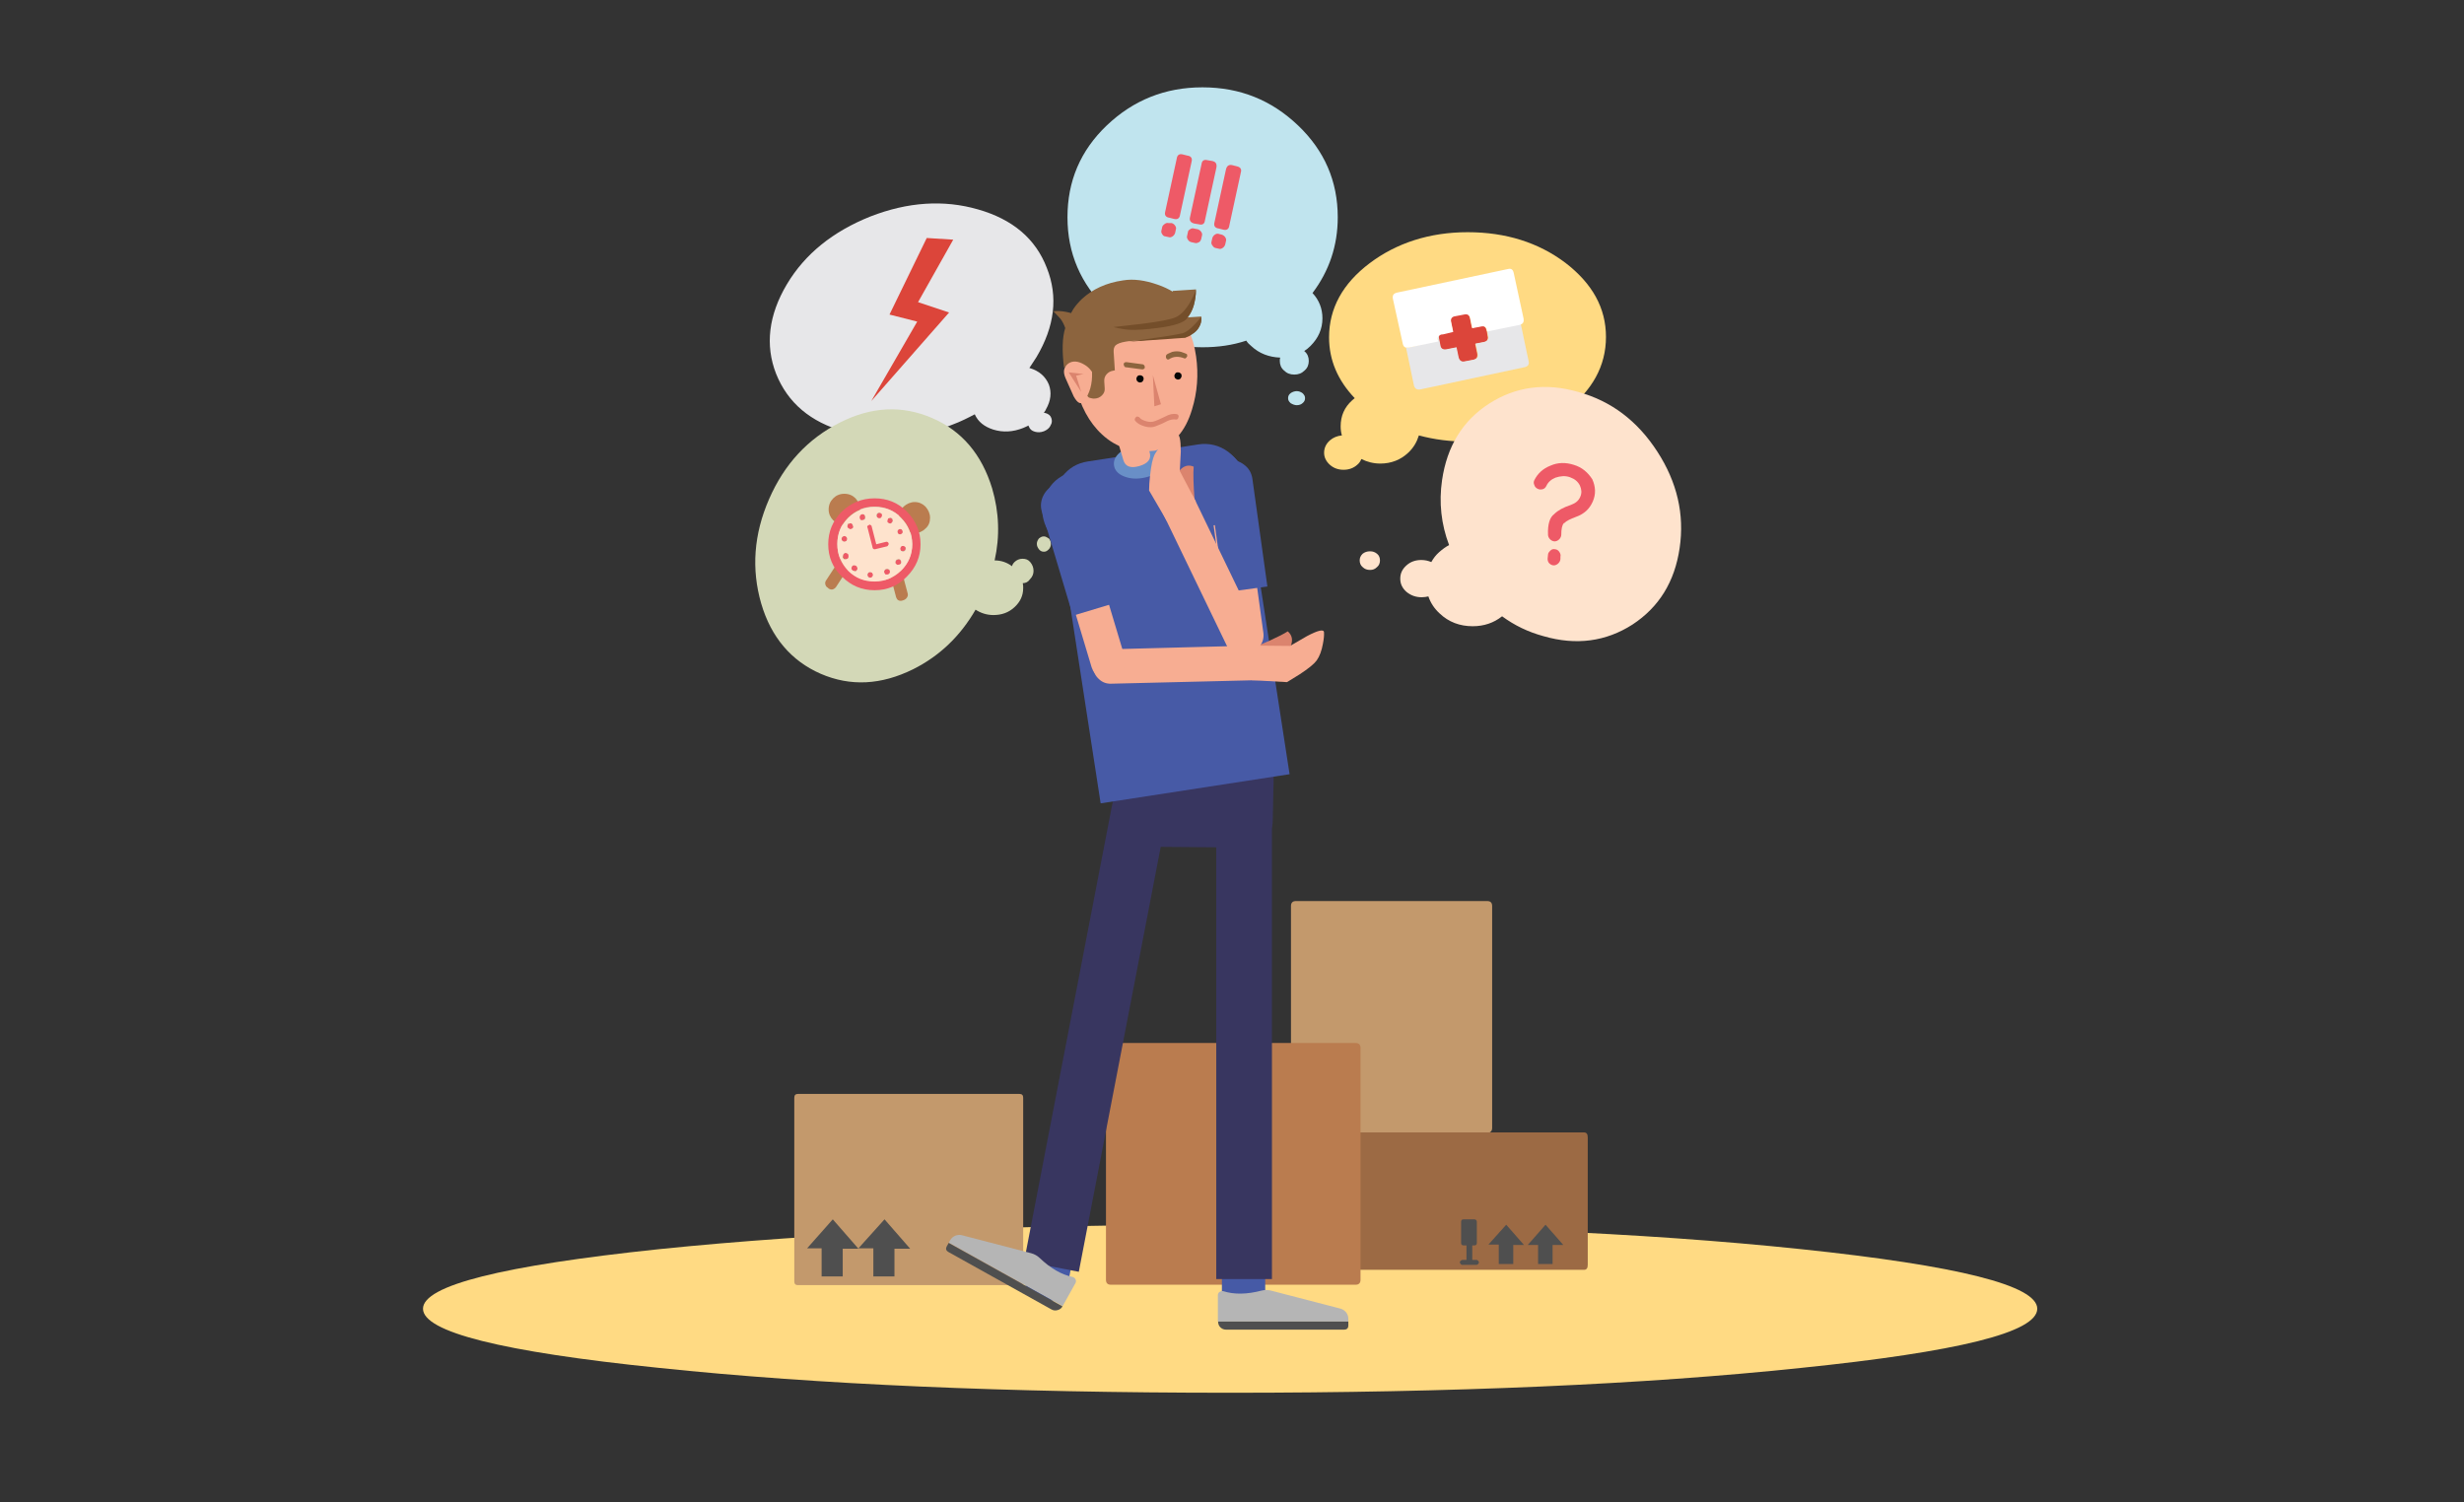 <?xml version="1.0" encoding="utf-8"?>
<!-- Generator: Adobe Illustrator 19.2.1, SVG Export Plug-In . SVG Version: 6.00 Build 0)  -->
<!DOCTYPE svg PUBLIC "-//W3C//DTD SVG 1.1//EN" "http://www.w3.org/Graphics/SVG/1.1/DTD/svg11.dtd">
<svg version="1.1" id="Layer_1" xmlns="http://www.w3.org/2000/svg" xmlns:xlink="http://www.w3.org/1999/xlink" x="0px" y="0px"
	 viewBox="0 0 595.3 363" style="enable-background:new 0 0 595.3 363;" xml:space="preserve">
<rect x="0" y="0" width="595.3" height="363" fill="#333333" stroke="none"/>
<style type="text/css">
	.st0{fill:#FFDA83;}
	.st1{fill:#FEE3CD;}
	.st2{fill:#C0E4EE;}
	.st3{fill:#E7E7E9;}
	.st4{fill:#DC453A;}
	.st5{fill:#D3D8B7;}
	.st6{fill:#C3996C;}
	.st7{fill:#9C6A44;}
	.st8{fill:#4F4F4F;}
	.st9{fill:#BA7C4F;}
	.st10{fill:#E6E6E5;}
	.st11{fill:#465AA6;}
	.st12{fill:#383660;}
	.st13{fill:#B5B5B5;}
	.st14{fill:#475AA6;}
	.st15{fill:#F7AD92;}
	.st16{fill:#DB846E;}
	.st17{fill:#698FC7;}
	.st18{fill:none;stroke:#698FC7;stroke-width:3;stroke-miterlimit:10;}
	.st19{fill:#8C643E;}
	.st20{fill:#744E2A;}
	.st21{fill:#040505;}
	.st22{fill:#EE5A67;}
	.st23{fill:#FFFFFF;}
</style>
<g transform="matrix( 1, 0, 0, 1, 0,0) ">
	<g>
		<g id="Layer1_0_FILL">
			<path class="st0" d="M330.9,63.6c-6.5,4.9-9.8,10.9-9.8,17.9c0,5.5,2.1,10.4,6.2,14.7c-0.2,0.2-0.4,0.3-0.6,0.5
				c-1.9,1.7-2.8,3.8-2.8,6.3c0,0.8,0.1,1.5,0.3,2.2c-1.1,0.1-2.1,0.5-2.9,1.2c-0.9,0.8-1.4,1.8-1.4,3c0,1.1,0.5,2.1,1.4,2.9
				s2,1.2,3.3,1.2s2.4-0.4,3.3-1.2c0.5-0.4,0.8-0.9,1-1.4c1.4,0.7,2.9,1.1,4.6,1.1c2.6,0,4.9-0.9,6.7-2.6c1.3-1.2,2.1-2.6,2.6-4.2
				c3.7,1,7.6,1.5,11.8,1.5c9.2,0,17.1-2.5,23.6-7.4s9.8-10.9,9.8-17.9s-3.3-12.9-9.8-17.9c-6.5-4.9-14.4-7.4-23.6-7.4
				S337.4,58.7,330.9,63.6z"/>
		</g>
	</g>
</g>
<g transform="matrix( 1, 0, 0, 1, 0,0) ">
	<g>
		<g id="Layer1_1_FILL">
			<path class="st1" d="M343.5,144.3c0.6,0,1.1-0.1,1.6-0.2c0.5,1.5,1.4,2.9,2.7,4.1c2.2,2.1,4.9,3.1,8,3.1c2.7,0,5.1-0.8,7.1-2.4
				c3,2.2,6.3,3.8,10,4.8c7.9,2.3,15.1,1.3,21.5-2.8c6.4-4.2,10.2-10.3,11.4-18.5c1.2-8.1-0.6-15.9-5.4-23.3s-11.1-12.2-19.1-14.4
				c-7.9-2.3-15.1-1.3-21.5,2.8s-10.2,10.3-11.4,18.5c-0.8,5.4-0.2,10.7,1.7,15.7c-0.8,0.4-1.6,1-2.4,1.7s-1.4,1.5-1.9,2.4
				c-0.7-0.3-1.5-0.5-2.4-0.5c-1.4,0-2.6,0.4-3.6,1.3s-1.5,1.9-1.5,3.2s0.5,2.3,1.5,3.2C340.9,143.9,342.1,144.3,343.5,144.3
				 M332.7,137c0.5-0.4,0.7-1,0.7-1.6s-0.2-1.2-0.7-1.6s-1-0.6-1.7-0.6s-1.3,0.2-1.8,0.6c-0.5,0.5-0.7,1-0.7,1.6s0.2,1.2,0.7,1.6
				c0.5,0.5,1.1,0.7,1.8,0.7C331.7,137.7,332.2,137.5,332.7,137z"/>
		</g>
	</g>
</g>
<g transform="matrix( 1, 0, 0, 1, 0,0) ">
	<g>
		<g id="Layer1_2_FILL">
			<path class="st2" d="M313.3,97.9c0.6,0,1.1-0.2,1.4-0.5c0.4-0.3,0.6-0.7,0.6-1.2s-0.2-0.8-0.6-1.2c-0.4-0.3-0.9-0.5-1.4-0.5
				s-1.1,0.2-1.5,0.5s-0.6,0.7-0.6,1.2s0.2,0.8,0.6,1.2C312.3,97.7,312.8,97.9,313.3,97.9 M319.5,76.9c0-2.3-0.8-4.4-2.4-6.1
				c4-5.3,6.1-11.4,6.1-18.3c0-8.7-3.2-16.1-9.6-22.2s-14-9.2-23.1-9.2c-9,0-16.7,3.1-23.1,9.2s-9.5,13.5-9.5,22.2
				s3.2,16.1,9.5,22.2c6.4,6.1,14.1,9.2,23.1,9.2c3.8,0,7.3-0.5,10.6-1.6c0.3,0.5,0.7,0.9,1.2,1.3c1.9,1.8,4.3,2.7,7,2.8
				c-0.1,0.3-0.1,0.5-0.1,0.8c0,0.9,0.3,1.7,1,2.3c0.7,0.7,1.5,1,2.5,1s1.8-0.3,2.5-1c0.7-0.6,1-1.4,1-2.3s-0.3-1.7-1-2.3l-0.1-0.1
				c0.5-0.3,1-0.7,1.5-1.2C318.5,81.7,319.5,79.5,319.5,76.9z"/>
		</g>
	</g>
</g>
<g transform="matrix( 1, 0, 0, 1, 0,0) ">
	<g>
		<g id="Layer1_3_FILL">
			<path class="st3" d="M248.7,88.9c0.6-0.9,1.1-1.7,1.7-2.6c4.4-7.4,5.3-14.6,2.5-21.6c-2.7-7-8.2-11.7-16.6-14.1
				c-8.3-2.4-17-1.8-26,1.7c-9,3.6-15.8,9-20.2,16.4s-5.3,14.7-2.6,21.6c2.8,7,8.3,11.7,16.6,14c8.3,2.4,17,1.9,26-1.7
				c1.9-0.7,3.7-1.6,5.4-2.5c0.8,1.8,2.3,3,4.5,3.7c2.3,0.7,4.7,0.6,7.2-0.4c0.5-0.2,0.9-0.4,1.3-0.6c0,0.1,0,0.2,0.1,0.3
				c0.2,0.6,0.7,1,1.4,1.2s1.4,0.2,2.2-0.1c0.7-0.3,1.3-0.7,1.6-1.4c0.4-0.6,0.4-1.2,0.2-1.8s-0.7-1-1.4-1.2c-0.1,0-0.2,0-0.4-0.1
				c0.2-0.3,0.4-0.5,0.5-0.8c1.2-2.1,1.4-4.1,0.7-6C252.6,91,251.1,89.6,248.7,88.9C248.8,88.9,248.7,88.9,248.7,88.9z"/>
		</g>
	</g>
</g>
<g transform="matrix( 1, 0, 0, 1, 0,0) ">
	<g>
		<g id="Layer1_4_FILL">
			<path class="st4" d="M214.9,76l6.7,1.7l-11.1,19.2l18.8-21.4l-7.5-2.5l8.5-15.1l-6.4-0.4L214.9,76z"/>
		</g>
	</g>
</g>
<g transform="matrix( 1, 0, 0, 1, 0,0) ">
	<g>
		<g id="Layer1_5_FILL">
			<path class="st5" d="M249.7,137.9c0-0.8-0.3-1.5-0.8-2.1s-1.1-0.8-1.9-0.8c-0.7,0-1.4,0.3-1.9,0.8c-0.3,0.3-0.5,0.6-0.6,1
				c-1.2-0.9-2.6-1.4-4.2-1.4c1.3-5.8,1.1-11.6-0.6-17.4c-2.5-8.2-7.3-13.9-14.5-17s-14.6-2.8-22.3,1.1s-13.4,10-17.1,18.5
				c-3.7,8.5-4.3,16.9-1.9,25.2c2.4,8.2,7.3,13.9,14.4,17c7.2,3.1,14.6,2.7,22.3-1.1c6.4-3.2,11.4-8,15.1-14.4
				c1.2,0.8,2.7,1.3,4.3,1.3c2,0,3.7-0.6,5.1-1.9c1.4-1.3,2.1-2.8,2.1-4.6c0-0.4,0-0.8-0.1-1.2c0.7,0,1.3-0.3,1.7-0.9
				C249.5,139.3,249.7,138.6,249.7,137.9 M252.2,129.6c-0.5,0-0.8,0.2-1.2,0.5c-0.3,0.4-0.5,0.8-0.5,1.3s0.2,0.9,0.5,1.3
				s0.7,0.6,1.2,0.6s0.8-0.2,1.2-0.6c0.3-0.3,0.5-0.8,0.5-1.3s-0.2-1-0.5-1.3C253,129.9,252.7,129.6,252.2,129.6z"/>
		</g>
	</g>
</g>
<g transform="matrix( 1, 0, 0, 1, 0,0) ">
	<g>
		<g id="Layer1_6_FILL">
			<path class="st0" d="M492.2,316.2c0-5.6-19-10.4-57.1-14.4s-84-5.9-137.9-5.9s-99.8,2-137.9,5.9c-38.1,4-57.1,8.8-57.1,14.4
				s19,10.4,57.1,14.3c38.1,4,84.1,6,137.9,6c53.9,0,99.9-2,137.9-6C473.1,326.6,492.2,321.9,492.2,316.2z"/>
		</g>
	</g>
</g>
<g transform="matrix( 1, 0, 0, 1, 0,0) ">
	<g>
		<g id="Layer1_7_FILL">
			<path class="st6" d="M360.5,218.9c0-0.8-0.4-1.2-1.2-1.2h-46.2c-0.8,0-1.2,0.4-1.2,1.2v53.6c0,0.8,0.4,1.2,1.2,1.2h46.2
				c0.8,0,1.2-0.4,1.2-1.2V218.9z"/>
		</g>
	</g>
</g>
<g transform="matrix( 1, 0, 0, 1, 0,0) ">
	<g>
		<g id="Layer1_8_MEMBER_0_FILL">
			<path class="st7" d="M322.9,273.6c-0.6,0-0.9,0.4-0.9,1.2v30.8c0,0.8,0.3,1.2,0.9,1.2h59.8c0.6,0,0.9-0.4,0.9-1.2v-30.8
				c0-0.8-0.3-1.2-0.9-1.2H322.9z"/>
		</g>
	</g>
</g>
<g transform="matrix( 1, 0, 0, 1, 0,0) ">
	<g>
		<g id="Layer1_8_MEMBER_1_FILL">
			<path class="st8" d="M359.6,300.7h2.5v4.7h3.5v-4.6h2.6l-4.3-4.9L359.6,300.7z"/>
		</g>
	</g>
</g>
<g transform="matrix( 1, 0, 0, 1, 0,0) ">
	<g>
		<g id="Layer1_8_MEMBER_2_FILL">
			<path class="st8" d="M371.6,300.7v4.7h3.5v-4.6h2.6l-4.3-4.9l-4.3,4.9h2.5L371.6,300.7L371.6,300.7z"/>
		</g>
	</g>
</g>
<g transform="matrix( 1, 0, 0, 1, 0,0) ">
	<g>
		<g id="Layer1_8_MEMBER_3_FILL">
			<path class="st8" d="M356.2,294.6h-2.6c-0.4,0-0.6,0.2-0.6,0.6v5.1c0,0.4,0.2,0.6,0.6,0.6h0.7v3.5h-1c-0.1,0-0.3,0.1-0.4,0.2
				s-0.2,0.2-0.2,0.4c0,0.1,0.1,0.3,0.2,0.4s0.2,0.2,0.4,0.2h3.4c0.2,0,0.3-0.1,0.4-0.2s0.2-0.2,0.2-0.4s-0.1-0.3-0.2-0.4
				s-0.2-0.2-0.4-0.2h-1v-3.5h0.5c0.4,0,0.6-0.2,0.6-0.6v-5.1C356.8,294.9,356.6,294.6,356.2,294.6z"/>
		</g>
	</g>
</g>
<g transform="matrix( 1, 0, 0, 1, 0,0) ">
	<g>
		<g id="Layer1_9_FILL">
			<path class="st9" d="M268.4,252c-0.8,0-1.2,0.4-1.2,1.2v56c0,0.8,0.4,1.2,1.2,1.2h59.1c0.8,0,1.2-0.4,1.2-1.2v-56
				c0-0.8-0.4-1.2-1.2-1.2H268.4L268.4,252z"/>
		</g>
	</g>
</g>
<g transform="matrix( 1, 0, 0, 1, 0,0) ">
	<g>
		<g id="Layer1_10_MEMBER_0_MEMBER_0_FILL">
			<path class="st6" d="M247.2,309.6v-44.4c0-0.6-0.3-0.9-0.9-0.9h-53.5c-0.6,0-0.9,0.3-0.9,0.9v44.4c0,0.6,0.3,0.9,0.9,0.9h53.5
				C246.9,310.6,247.2,310.2,247.2,309.6z"/>
		</g>
	</g>
</g>
<g transform="matrix( 1, 0, 0, 1, 0,0) ">
	<g>
		<g id="Layer1_10_MEMBER_0_MEMBER_1_FILL">
			<path class="st8" d="M198.5,301.6v6.8h5.1v-6.7h3.8l-6.2-7.1l-6.2,7L198.5,301.6L198.5,301.6z"/>
		</g>
	</g>
</g>
<g transform="matrix( 1, 0, 0, 1, 0,0) ">
	<g>
		<g id="Layer1_10_MEMBER_0_MEMBER_2_FILL">
			<path class="st8" d="M207.4,301.6h3.6v6.8h5.1v-6.7h3.8l-6.2-7.1L207.4,301.6z"/>
		</g>
	</g>
</g>
<g transform="matrix( 0.65, 0, 0, 0.65, 440.55,218.55) ">
	<g>
		<g id="Layer1_11_MEMBER_0_MEMBER_0_FILL">
			<path class="st10" d="M-205.7-38.1c0-0.7-0.2-1.3-0.7-1.7c-0.5-0.5-1.1-0.7-1.8-0.7s-1.3,0.2-1.8,0.7s-0.7,1-0.7,1.7
				s0.2,1.3,0.7,1.8s1.1,0.7,1.8,0.7s1.3-0.2,1.8-0.7C-206-36.8-205.7-37.4-205.7-38.1z"/>
		</g>
	</g>
</g>
<g transform="matrix( -0.638, -0.123, -0.123, 0.638, 993.2,267.85) ">
	<g>
		<g id="Layer1_11_MEMBER_0_MEMBER_1_FILL">
			<path class="st11" d="M1106.8,213.2c-2.2,0-4.1,0.8-5.7,2.3c-1.6,1.6-2.4,3.5-2.4,5.7v56.9c0,2.2,0.8,4.1,2.4,5.7
				s3.4,2.3,5.7,2.3c2.2,0,4.1-0.8,5.7-2.3c1.6-1.6,2.3-3.5,2.3-5.7v-56.9c0-2.2-0.8-4.1-2.3-5.7
				C1111,214,1109.1,213.2,1106.8,213.2z"/>
		</g>
	</g>
</g>
<g transform="matrix( 0.638, 0.123, -0.123, 0.638, 493.3,173.4) ">
	<g>
		<g id="Layer1_11_MEMBER_0_MEMBER_2_FILL">
			<path class="st12" d="M-324.3,88.5c-2.5,0-4.6,0.9-6.4,2.6c-1.8,1.8-2.6,3.9-2.6,6.4l0,172.6h20.7l0-172.6c0-2.5-0.9-4.6-2.7-6.4
				c-1.8-1.8-3.9-2.6-6.4-2.6L-324.3,88.5L-324.3,88.5z"/>
		</g>
	</g>
</g>
<g transform="matrix( -0.567, -0.316, -0.316, 0.567, 1100.75,390.25) ">
	<g>
		<g id="Layer1_11_MEMBER_0_MEMBER_3_FILL">
			<path class="st13" d="M1192.4,521.5c-0.4,0.3-0.6,0.7-0.6,1.2v9.8h48.5v-1c0-0.9-0.3-1.7-0.8-2.4c-0.6-0.7-1.3-1.2-2.1-1.4
				l-25.8-6.7c-1.2-0.3-2.4-0.3-3.6,0c-5.3,1.4-10.1,1.5-14.2,0.2C1193.2,521.1,1192.8,521.2,1192.4,521.5z"/>
		</g>
	</g>
</g>
<g transform="matrix( -0.567, -0.316, -0.316, 0.567, 1100.75,390.25) ">
	<g>
		<g id="Layer1_11_MEMBER_0_MEMBER_4_FILL">
			<path class="st8" d="M1192.7,534.7c0.6,0.6,1.3,0.9,2.1,0.9h44c0.4,0,0.8-0.1,1.1-0.4c0.3-0.3,0.4-0.7,0.4-1.1v-1.5h-48.5v0.1
				C1191.8,533.4,1192.1,534.1,1192.7,534.7z"/>
		</g>
	</g>
</g>
<g transform="matrix( 0.65, 0, 0, 0.65, 440.55,218.55) ">
	<g>
		<g id="Layer1_11_MEMBER_0_MEMBER_5_FILL">
			<path class="st11" d="M-209.8,83.5c-1.6-1.6-3.5-2.3-5.7-2.3s-4.1,0.8-5.7,2.3c-1.6,1.6-2.4,3.5-2.4,5.7v56.9
				c0,2.2,0.8,4.1,2.4,5.7c1.6,1.6,3.4,2.3,5.7,2.3c2.2,0,4.1-0.8,5.7-2.3c1.6-1.6,2.3-3.5,2.3-5.7V89.2
				C-207.5,87-208.3,85.1-209.8,83.5z"/>
		</g>
	</g>
</g>
<g transform="matrix( 0.65, 0, 0, 0.65, 440.55,218.55) ">
	<g>
		<g id="Layer1_11_MEMBER_0_MEMBER_6_FILL">
			<path class="st12" d="M-207.7-39.8c-1.8-1.8-3.9-2.6-6.4-2.6h-2.6c-2.5,0-4.6,0.9-6.4,2.6c-1.8,1.8-2.6,3.9-2.6,6.4v172.6h20.7
				V-33.4C-205.1-35.9-205.9-38-207.7-39.8z"/>
		</g>
	</g>
</g>
<g transform="matrix( 0.65, 0, 0, 0.65, 440.55,218.55) ">
	<g>
		<g id="Layer1_11_MEMBER_0_MEMBER_7_FILL">
			<path class="st13" d="M-224.5,144c-0.4,0.3-0.6,0.7-0.6,1.2v9.8h48.5v-1c0-0.9-0.3-1.7-0.8-2.4c-0.6-0.7-1.3-1.2-2.1-1.4
				l-25.8-6.7c-1.2-0.3-2.4-0.3-3.6,0c-5.4,1.4-10.1,1.5-14.2,0.2C-223.6,143.6-224,143.7-224.5,144z"/>
		</g>
	</g>
</g>
<g transform="matrix( 0.65, 0, 0, 0.65, 440.55,218.55) ">
	<g>
		<g id="Layer1_11_MEMBER_0_MEMBER_8_FILL">
			<path class="st8" d="M-224.2,157.1c0.6,0.6,1.3,0.9,2.1,0.9h44c0.4,0,0.8-0.1,1.1-0.4c0.3-0.3,0.4-0.7,0.4-1.1V155H-225v0.1
				C-225,155.9-224.7,156.6-224.2,157.1z"/>
		</g>
	</g>
</g>
<g transform="matrix( 0.65, 0, 0, 0.65, 440.55,218.55) ">
	<g>
		<g id="Layer1_11_MEMBER_0_MEMBER_9_FILL">
			<path class="st12" d="M-204.3-50.2l-59.1-0.5l-0.4,19c0,2.8,1,5.2,2.9,7.2c2,2,4.4,3,7.2,3l38.8,0.3c2.8,0,5.2-1,7.2-2.9
				c2-2,3-4.4,3-7.2L-204.3-50.2z"/>
		</g>
	</g>
</g>
<g transform="matrix( 0.642, -0.099, 0.099, 0.642, 658.8,342.65) ">
	<g transform="matrix( 1, 0, 0, 1, 0,0) ">
		<g>
			<g id="_VisiTeli_V2_ai_Layer_1__Clip_Group__0_copy_0_Layer3_0_FILL">
				<path class="st14" d="M-496.1-440.2c-2.9-2.9-6.5-4.4-10.6-4.4h-41.6c-4,0-7.4,1.4-10.3,4.2c-2.9,2.8-4.3,6.3-4.3,10.3l0,111.9
					h71.1l0-111.3C-491.7-433.7-493.2-437.2-496.1-440.2z"/>
			</g>
		</g>
	</g>
</g>
<g transform="matrix( 0.016, -0.649, 0.649, 0.016, 479.85,652.25) ">
	<g>
		<g id="Layer1_11_MEMBER_0_MEMBER_11_MEMBER_0_FILL">
			<path class="st15" d="M754.8-344.7c-0.1-1.8-0.8-3.3-2.2-4.5c-1.3-1.2-2.9-1.7-4.6-1.6c-1.8,0.1-3.2,0.8-4.4,2.2
				c-1.2,1.3-1.7,2.9-1.6,4.6l2.7,55.3c0.1,1.8,0.8,3.3,2.2,4.5c1.3,1.2,2.9,1.7,4.6,1.6c1.8-0.1,3.3-0.8,4.5-2.2
				c1.2-1.3,1.7-2.9,1.6-4.6L754.8-344.7z"/>
		</g>
	</g>
</g>
<g transform="matrix( 0.614, -0.21, 0.21, 0.614, 390.25,308.55) ">
	<g>
		<g id="Layer1_11_MEMBER_0_MEMBER_11_MEMBER_1_FILL">
			<path class="st15" d="M-102.3-339.5c-1.8,0-3.3,0.5-4.6,1.8c-1.3,1.2-2,2.7-2,4.5l-2.1,55.3c0,1.8,0.5,3.3,1.8,4.6
				c1.2,1.3,2.7,2,4.5,2s3.3-0.5,4.6-1.8c1.3-1.2,2-2.7,2-4.5l2.1-55.3c0-1.8-0.5-3.3-1.8-4.6C-99-338.8-100.5-339.5-102.3-339.5z"
				/>
		</g>
	</g>
</g>
<g transform="matrix( 0.614, -0.21, 0.21, 0.614, 651.2,353) ">
	<g transform="matrix( 1, 0, 0, 1, 0,0) ">
		<g>
			<g id="_VisiTeli_V2_ai_Layer_1__Clip_Group__1_copy_0_Layer3_0_FILL">
				<path class="st14" d="M-465.5-539.3c-1.6,1.5-2.5,3.4-2.6,5.6l-1.6,40.4l16.2,0.6l1.6-40.4c0.1-2.2-0.6-4.1-2.2-5.8
					c-1.5-1.6-3.4-2.5-5.6-2.6C-462-541.6-463.9-540.8-465.5-539.3z"/>
			</g>
		</g>
	</g>
</g>
<g transform="matrix( 0.614, -0.21, 0.21, 0.614, 390.25,308.55) ">
	<g>
		<g id="Layer1_11_MEMBER_0_MEMBER_11_MEMBER_3_FILL">
			<path class="st14" d="M-85.1-344.8c-2.9-2.9-6.4-4.3-10.4-4.3c-4.1,0-7.5,1.4-10.4,4.3s-4.3,6.3-4.3,10.4c0,4.1,1.4,7.6,4.3,10.4
				c2.9,2.9,6.3,4.3,10.4,4.3c4.1,0,7.6-1.4,10.4-4.3c2.9-2.9,4.3-6.4,4.3-10.4C-80.8-338.4-82.3-341.9-85.1-344.8z"/>
		</g>
	</g>
</g>
<g transform="matrix( 0.016, -0.649, 0.649, 0.016, 479.85,652.25) ">
	<g>
		<g id="Layer1_11_MEMBER_0_MEMBER_11_MEMBER_4_FILL">
			<path class="st16" d="M754.4-279.5l3.1,1.9c2.4,0.9,4.2,0.5,5.6-1.2c-0.9-1.3-2.1-3.5-3.6-6.6l-2-4.3L754.4-279.5z"/>
		</g>
	</g>
</g>
<g transform="matrix( 0.016, -0.649, 0.649, 0.016, 479.85,652.25) ">
	<g>
		<g id="Layer1_11_MEMBER_0_MEMBER_11_MEMBER_5_FILL">
			<path class="st15" d="M757.5-290.7l-12.9-1l-0.4,13.1l3,4.6c2.2,3.2,4,5.3,5.3,6.2c1.6,1.1,3.7,1.8,6.3,2.2
				c1.7,0.3,3.1,0.4,4.3,0.3s0.7-2.2-1.6-6.3l-3.8-6.2L757.5-290.7z"/>
		</g>
	</g>
</g>
<g transform="matrix( 0.642, -0.098, 0.098, 0.642, 403.65,260.25) ">
	<g>
		<g id="Layer1_11_MEMBER_0_MEMBER_12_FILL">
			<path class="st17" d="M-154-251.8c1.9-1.2,2.8-2.7,2.8-4.4c0-1.7-0.9-3.2-2.8-4.4c-1.9-1.2-4.1-1.8-6.8-1.8s-4.9,0.6-6.8,1.8
				c-1.9,1.2-2.8,2.7-2.8,4.4c0,1.7,0.9,3.2,2.8,4.4s4.1,1.8,6.8,1.8S-155.8-250.6-154-251.8z"/>
		</g>
	</g>
</g>
<g transform="matrix( 0.623, -0.184, 0.184, 0.623, 394,299.9) ">
	<g>
		<g id="Layer1_11_MEMBER_0_MEMBER_13_FILL">
			<path class="st15" d="M-88.7-343.4c0-1.5-0.5-2.7-1.4-3.7c-1-1-2.1-1.5-3.5-1.5h-0.1c-1.4,0-2.5,0.6-3.5,1.5
				c-1,1-1.5,2.3-1.5,3.7v11.3c0,2.5,1.7,3.8,5.1,3.8h0.1c3.3,0,5-1.3,5-3.8l0-11.3H-88.7z"/>
		</g>
	</g>
</g>
<g transform="matrix( 0.648, -0.042, 0.042, 0.648, 408.5,236.5) ">
	<g>
		<g id="Layer1_11_MEMBER_0_MEMBER_14_FILL">
			<path class="st15" d="M-209.9-256.4c-4.4,6-5.9,12.9-4.5,20.7c1.5,8.3,4.4,14.7,8.9,19.4c5,5.3,11.4,7.7,19.3,7.3
				c6.8-1.5,11.7-6.3,14.7-14.4c2.4-6.3,3.3-12.8,2.8-19.6c-0.6-7.9-3-13.6-7.3-17.2c-3.9-3.3-9.8-4.9-17.5-4.9
				C-200.1-265.1-205.6-262.2-209.9-256.4z"/>
		</g>
	</g>
</g>
<g transform="matrix( 0.646, -0.064, 0.064, 0.646, 407.8,241.3) ">
	<g>
		<g id="Layer1_11_MEMBER_0_MEMBER_15_MEMBER_0_FILL">
			<path class="st15" d="M-147.9-210.7c-1.3-1.2-2.8-1.8-4.6-1.8s-3.3,0.7-4.5,2c-1.2,1.3-1.8,2.8-1.8,4.6l2.1,55.3
				c0,1.8,0.7,3.3,2,4.5s2.8,1.8,4.6,1.8s3.3-0.7,4.5-2s1.8-2.8,1.8-4.6l-2.1-55.3C-146-208-146.6-209.5-147.9-210.7z"/>
		</g>
	</g>
</g>
<g transform="matrix( 0.646, -0.064, 0.064, 0.646, 720.15,340.95) ">
	<g>
		<g id="Layer1_11_MEMBER_0_MEMBER_15_MEMBER_1_FILL">
			<path class="st14" d="M-605.9-408.7c-0.1-2.2-0.9-4.1-2.6-5.6c-1.6-1.5-3.6-2.3-5.8-2.2c-2.2,0.1-4.1,0.9-5.6,2.6
				c-1.5,1.6-2.3,3.6-2.2,5.8l1.6,40.4l16.2-0.6L-605.9-408.7z"/>
		</g>
	</g>
</g>
<g transform="matrix( 0.646, -0.064, 0.064, 0.646, 407.8,241.3) ">
	<g>
		<g id="Layer1_11_MEMBER_0_MEMBER_15_MEMBER_2_FILL">
			<path class="st14" d="M-159.2-222.1c-4.1,0-7.6,1.4-10.4,4.3c-2.9,2.9-4.3,6.3-4.3,10.4c0,4.1,1.4,7.6,4.3,10.4
				c2.9,2.9,6.4,4.3,10.4,4.3c4.1,0,7.5-1.4,10.4-4.3c2.9-2.9,4.3-6.4,4.3-10.4c0-4.1-1.4-7.5-4.3-10.4
				C-151.7-220.6-155.1-222.1-159.2-222.1z"/>
		</g>
	</g>
</g>
<g transform="matrix( -0.604, 0.237, -0.237, -0.604, 1095.9,480.9) ">
	<g>
		<g id="Layer1_11_MEMBER_0_MEMBER_15_MEMBER_3_FILL">
			<path class="st16" d="M956.9,983.3c1.1-0.6,2.1-1.4,2.9-2.3l-4.3-9.8c-1.7,5.5-3.1,9.4-4.2,11.6
				C952.8,984.3,954.7,984.5,956.9,983.3z"/>
		</g>
	</g>
</g>
<g transform="matrix( -0.604, 0.237, -0.237, -0.604, 1095.9,480.9) ">
	<g>
		<g id="Layer1_11_MEMBER_0_MEMBER_15_MEMBER_4_FILL">
			<path class="st15" d="M968,967.7l-12.7,2.6l1.4,12.9l-3,6.6c-1.7,4.4-2,6.5-0.8,6.4c1.3-0.1,2.7-0.4,4.3-0.9c2.5-0.7,4.5-1.7,6-3
				c1.2-1.1,2.7-3.3,4.5-6.8c0.9-1.7,1.7-3.4,2.3-4.9L968,967.7z"/>
		</g>
	</g>
</g>
<g transform="matrix( 0.646, -0.064, 0.064, 0.646, 407.8,241.3) ">
	<g transform="matrix( 1.532, 0.153, -0.153, 1.532, -587.8,-431.75) ">
		<path id="Layer1_11_MEMBER_0_MEMBER_15_MEMBER_5_1_STROKES" class="st18" d="M-181.8-38.5l-16.2,0.7"/>
	</g>
</g>
<g transform="matrix( -0.604, 0.237, -0.237, -0.604, 1095.9,480.9) ">
	<g>
		<g id="Layer1_11_MEMBER_0_MEMBER_15_MEMBER_6_FILL">
			<path class="st15" d="M952.8,911.7c-1.2,1.3-1.7,2.9-1.6,4.6l4.2,55.2c0.1,1.8,0.9,3.2,2.2,4.4s2.9,1.7,4.7,1.6
				c1.8-0.1,3.2-0.9,4.4-2.2c1.2-1.4,1.7-2.9,1.6-4.7l-4.2-55.2c-0.1-1.8-0.9-3.2-2.2-4.4s-2.9-1.7-4.6-1.6
				C955.4,909.6,954,910.4,952.8,911.7z"/>
		</g>
	</g>
</g>
<g transform="matrix( 0.648, -0.042, 0.042, 0.648, 408.5,236.5) ">
	<g>
		<g id="Layer1_11_MEMBER_0_MEMBER_16_FILL">
			<path class="st19" d="M-175.8-267.6c-1.4-1-3.3-2.1-5.5-3c-4.5-1.9-8.7-2.8-12.7-2.4c-6.3,0.5-11.5,2.5-15.7,5.9
				c-1.3,1.1-2.4,2.2-3.4,3.5l-1,1.5c-0.5-0.2-1.1-0.4-1.9-0.6c-1.6-0.4-3.1-0.6-4.6-0.5c1.3,1.5,2.1,2.5,2.4,2.9
				c0.7,1,1.2,2.2,1.6,3.6c-1.3,3.3-1.8,8.2-1.4,14.7c0.5-0.4,0.9-0.6,1.4-0.8c0.6-0.2,1.3-0.2,2.1-0.1l0.6,0.1l0,0l0.8,0.3l1.1,0.6
				l1,0.8v0.1l0.2,0.2l0.1,0.1l0,0l0,0l0,0v7.4c0,1.1,0.3,1.9,0.8,2.5l0.3,0.4c0.2,0.1,0.5,0.3,1,0.4c0.5,0.2,0.9,0.2,1.3,0.2
				c1,0,1.9-0.3,2.7-1s1.2-1.5,1.2-2.5v-2.6c0-1,0.3-1.9,1-2.6c0.7-0.7,1.5-1.1,2.5-1.2l0.7-0.1c0-2.3,0-4.6,0-6.9
				c0-1,0.3-1.8,0.8-2.3c0.7-0.6,2-1,3.9-1.2h0.1l1.1-0.1l21.2-0.1l0.2-0.1c0.8-0.2,1.5-0.5,2.3-1c1.3-0.7,2.2-1.5,2.8-2.5
				c0.6-0.9,0.9-1.8,1-2.7v-1h-5.2l1-1.1c0.7-1,1.3-2.1,1.7-3.4s0.8-2.6,1-4l0.2-1.7h-8.7L-175.8-267.6L-175.8-267.6z"/>
		</g>
	</g>
</g>
<g transform="matrix( 0.648, -0.042, 0.042, 0.648, 408.5,236.5) ">
	<g>
		<g id="Layer1_11_MEMBER_0_MEMBER_17_FILL">
			<path class="st20" d="M-173.2-251.9h-0.2c-2.3,0.4-9,1-19.9,1.8l21.1-0.1l0.2-0.1c0.8-0.2,1.5-0.5,2.3-1c1.3-0.7,2.2-1.5,2.8-2.5
				c0.6-0.9,0.9-1.8,1-2.7v-1c-0.7,0.8-1.6,1.7-2.6,2.6C-170.4-253.1-172-252.2-173.2-251.9z"/>
		</g>
	</g>
</g>
<g transform="matrix( 0.96, 0.279, -0.279, 0.96, 275.75,-118.6) ">
	<g>
		<g id="Layer1_11_MEMBER_0_MEMBER_18_MEMBER_0_FILL">
			<path class="st19" d="M67.7,193.7c0.1-0.1,0.1-0.3,0-0.4c0-0.2-0.2-0.3-0.3-0.3c-0.2,0-0.6-0.1-1.3-0.1s-1.4,0.2-2.1,0.6
				c-0.6,0.5-1,0.8-1.1,1s-0.1,0.4,0,0.6c0,0.2,0.2,0.3,0.3,0.4s0.3,0.1,0.5,0c0.8-1,2-1.5,3.7-1.3C67.6,194,67.7,193.9,67.7,193.7z
				"/>
		</g>
	</g>
</g>
<g transform="matrix( 0.639, 0.118, -0.118, 0.639, 434.7,169.25) ">
	<g>
		<g id="Layer1_11_MEMBER_0_MEMBER_19_MEMBER_0_FILL">
			<path class="st19" d="M-269.3-76.6c0.2,0.2,0.4,0.3,0.7,0.2l5.9-0.3c0.3,0,0.5-0.1,0.7-0.3c0.2-0.2,0.3-0.4,0.2-0.7
				c0-0.2-0.1-0.4-0.3-0.6c-0.2-0.2-0.4-0.3-0.6-0.3l-6.1,0.3c-0.3,0-0.5,0.1-0.7,0.3c-0.2,0.2-0.3,0.4-0.2,0.7
				C-269.6-77-269.5-76.8-269.3-76.6z"/>
		</g>
	</g>
</g>
<g transform="matrix( 0.648, -0.042, 0.042, 0.648, 410.9,235.45) ">
	<g>
		<g id="Layer1_11_MEMBER_0_MEMBER_20_FILL">
			<path class="st21" d="M-195.2-234.7c0,0.4,0.1,0.7,0.4,1c0.2,0.2,0.6,0.4,0.9,0.4c0.4,0,0.7-0.1,1-0.4c0.2-0.3,0.4-0.6,0.4-1
				s-0.1-0.7-0.4-0.9c-0.3-0.3-0.6-0.4-1-0.4c-0.4,0-0.7,0.1-0.9,0.4C-195.1-235.3-195.2-235-195.2-234.7z"/>
		</g>
	</g>
</g>
<g transform="matrix( 0.648, -0.042, 0.042, 0.648, 410.9,234.75) ">
	<g>
		<g id="Layer1_11_MEMBER_0_MEMBER_21_FILL">
			<path class="st21" d="M-181.1-233.8c0,0.4,0.1,0.7,0.4,1c0.2,0.2,0.6,0.4,0.9,0.4c0.4,0,0.7-0.1,1-0.4c0.2-0.3,0.4-0.6,0.4-1
				s-0.1-0.7-0.4-0.9c-0.3-0.3-0.6-0.4-1-0.4s-0.7,0.1-0.9,0.4C-180.9-234.5-181.1-234.1-181.1-233.8z"/>
		</g>
	</g>
</g>
<g transform="matrix( 0.648, -0.042, 0.042, 0.648, 408.5,236.5) ">
	<g>
		<g id="Layer1_11_MEMBER_0_MEMBER_22_FILL">
			<path class="st20" d="M-168.3-262.1c0.6-1.7,1-3.6,1.1-5.5c-0.6,1.3-1.3,2.6-2.2,4c-1.9,2.9-3.8,4.7-5.8,5.5
				c-1.7,0.7-6.1,1.3-13.2,1.7l-10.3,0.5l2,0.6c1.6,0.4,2.9,0.7,4,0.8c2.5,0.3,6,0.3,10.5,0c6.3-0.4,10-1.4,11.2-3
				C-169.9-258.8-169-260.3-168.3-262.1z"/>
		</g>
	</g>
</g>
<g transform="matrix( 0.647, -0.042, 0.042, 0.647, 410.9,236.5) ">
	<g>
		<g id="Layer1_11_MEMBER_0_MEMBER_23_MEMBER_0_FILL">
			<path class="st15" d="M-221.7-238.7c1.7,4.6,2.6,6.9,2.6,7c1.3,2.7,2.5,3.3,3.7,2c2.3-2.7,3.6-6.2,3.7-10.7
				c-0.1-0.2-0.3-0.5-0.6-0.9c-0.5-0.7-1.2-1.4-2.1-2c-2.2-1.5-4.2-1.8-5.9-0.8C-222.1-242.9-222.6-241.2-221.7-238.7z"/>
		</g>
	</g>
</g>
<g transform="matrix( 0.647, -0.042, 0.042, 0.647, 410.9,236.5) ">
	<g>
		<g id="Layer1_11_MEMBER_0_MEMBER_23_MEMBER_1_FILL">
			<path class="st16" d="M-217.7-239.4l2.8-0.4l-5.5-1l4.2,7.6L-217.7-239.4z"/>
		</g>
	</g>
</g>
<g transform="matrix( 0.648, -0.042, 0.042, 0.648, 408.5,236.5) ">
	<g>
		<g id="Layer1_11_MEMBER_0_MEMBER_24_FILL">
			<path class="st16" d="M-185.4-225.5l2.5-0.6l-2.3-11L-185.4-225.5z"/>
		</g>
	</g>
</g>
<g transform="matrix( 0.96, 0.279, -0.279, 0.96, 274.75,-115.3) ">
	<g>
		<g id="Layer1_11_MEMBER_0_MEMBER_25_FILL">
			<path class="st16" d="M69.7,204.3c-0.1-0.1-0.3-0.1-0.5-0.1c-0.8,0.1-1.6,0.5-2.4,1.3l0,0c-0.7,0.6-1.3,1.2-2,1.7l0,0
				c-0.6,0.5-1.3,0.7-2.1,0.7s-1.4-0.1-1.8-0.4c-0.1-0.1-0.3-0.1-0.5-0.1s-0.3,0.1-0.4,0.3c-0.1,0.1-0.1,0.3-0.1,0.5
				s0.1,0.3,0.3,0.4c0.6,0.4,1.4,0.6,2.5,0.6l0,0c1.1,0,2-0.3,2.8-1l0,0c0.7-0.5,1.4-1.1,2.1-1.8l0,0c0.6-0.5,1.2-0.8,1.8-0.9
				c0.2,0,0.3-0.1,0.4-0.2c0.1-0.1,0.1-0.3,0.1-0.5C69.9,204.5,69.8,204.4,69.7,204.3z"/>
		</g>
	</g>
</g>
<g transform="matrix( 1, 0, 0, 1, 0,0) ">
	<g>
		<g id="Layer1_12_FILL">
			<path class="st22" d="M298.9,40.2l-1.2-0.3c-0.8-0.2-1.3,0.2-1.5,1l-2.8,12.9c-0.2,0.8,0.2,1.3,1,1.4l1.2,0.3
				c0.8,0.2,1.3-0.2,1.4-1l2.8-12.9C300,40.9,299.7,40.4,298.9,40.2 M288.4,55.2c-0.3-0.1-0.6,0-0.9,0.2s-0.5,0.4-0.5,0.7l-0.2,0.9
				c-0.1,0.3,0,0.6,0.2,0.9s0.4,0.5,0.8,0.6l0.9,0.2c0.3,0.1,0.6,0,1-0.2c0.3-0.2,0.4-0.4,0.5-0.7l0.2-0.9c0.1-0.3,0-0.6-0.2-0.9
				s-0.5-0.5-0.8-0.6L288.4,55.2 M294.4,56.5c-0.3-0.1-0.6,0-0.9,0.2s-0.5,0.5-0.6,0.8l-0.2,0.9c-0.1,0.3,0,0.6,0.2,0.9
				s0.4,0.5,0.7,0.6l0.9,0.2c0.3,0.1,0.6,0,0.9-0.2s0.5-0.5,0.6-0.8l0.2-0.9c0.1-0.3,0-0.6-0.2-0.9s-0.5-0.5-0.8-0.6L294.4,56.5
				 M282.3,53.9c-0.3-0.1-0.6,0-0.9,0.2s-0.5,0.4-0.6,0.7l-0.2,0.9c-0.1,0.3,0,0.6,0.2,0.9s0.4,0.5,0.7,0.5l0.9,0.2
				c0.3,0.1,0.6,0,0.9-0.2s0.5-0.5,0.6-0.8l0.2-0.9c0.1-0.3,0-0.6-0.2-0.9s-0.5-0.5-0.8-0.6L282.3,53.9 M292.9,38.9l-1.2-0.2
				c-0.8-0.2-1.3,0.1-1.4,0.9l-2.8,12.9c-0.2,0.8,0.2,1.3,1,1.5l1.2,0.2c0.8,0.2,1.3-0.1,1.4-0.9l2.8-12.9
				C294,39.5,293.7,39.1,292.9,38.9 M285.7,37.3c-0.8-0.2-1.3,0.2-1.4,1l-2.8,12.9c-0.2,0.8,0.2,1.3,1,1.4l1.2,0.3
				c0.8,0.2,1.3-0.2,1.4-1l2.8-12.9c0.2-0.8-0.2-1.3-1-1.4L285.7,37.3z"/>
		</g>
	</g>
</g>
<g transform="matrix( 1, 0, 0, 1, 0,0) ">
	<g>
		<g id="Layer1_13_FILL">
			<path class="st9" d="M216.2,136.5l-0.3,0.1c-0.3,0.1-0.6,0.3-0.8,0.6s-0.2,0.6-0.2,1l1.6,6.1c0.1,0.3,0.3,0.6,0.5,0.7
				c0.3,0.2,0.7,0.2,1,0.1l0.3-0.1c0.3-0.1,0.6-0.3,0.8-0.6s0.3-0.6,0.2-1l-1.6-6c-0.1-0.3-0.3-0.6-0.6-0.8
				C216.9,136.5,216.5,136.5,216.2,136.5 M204.8,134.6c-0.3-0.2-0.7-0.3-1-0.2s-0.6,0.3-0.8,0.6l-3.4,5.2c-0.2,0.3-0.3,0.6-0.2,1
				c0.1,0.3,0.2,0.6,0.6,0.8l0.2,0.2c0.3,0.2,0.7,0.3,1,0.2s0.6-0.3,0.8-0.6l3.4-5.2c0.2-0.3,0.2-0.6,0.2-0.9
				c-0.1-0.4-0.2-0.7-0.6-0.9L204.8,134.6 M201.3,120.4c-0.7,0.7-1.1,1.6-1.1,2.7c0,1,0.4,1.9,1.1,2.6c0.7,0.7,1.6,1.1,2.7,1.1
				c1,0,1.9-0.4,2.7-1.1c0.7-0.7,1.1-1.6,1.1-2.6s-0.4-1.9-1.1-2.7c-0.7-0.7-1.6-1.1-2.7-1.1C202.9,119.3,202,119.7,201.3,120.4
				 M218.3,127.7c0.7,0.7,1.6,1.1,2.7,1.1c1,0,1.9-0.4,2.6-1.1c0.8-0.7,1.1-1.6,1.1-2.6s-0.4-1.9-1.1-2.7c-0.7-0.7-1.6-1.1-2.6-1.1
				s-1.9,0.4-2.7,1.1c-0.7,0.7-1.1,1.6-1.1,2.7C217.2,126.1,217.6,127,218.3,127.7z"/>
		</g>
	</g>
</g>
<g transform="matrix( 1, 0, 0, 1, 0,0) ">
	<g>
		<g id="Layer1_13_MEMBER_0_FILL">
			<path class="st22" d="M219.1,123.6c-2.2-2.2-4.8-3.2-7.8-3.2c-3.1,0-5.7,1.1-7.9,3.2c-2.2,2.2-3.3,4.8-3.3,7.9s1.1,5.7,3.3,7.8
				c2.2,2.2,4.8,3.3,7.9,3.3c3.1,0,5.7-1.1,7.8-3.3c2.2-2.2,3.3-4.8,3.3-7.8C222.4,128.4,221.3,125.9,219.1,123.6 M211.3,122.4
				c2.5,0,4.6,0.9,6.4,2.6c1.8,1.8,2.7,3.9,2.7,6.4s-0.9,4.6-2.7,6.4c-1.7,1.8-3.9,2.6-6.4,2.6s-4.7-0.9-6.4-2.6
				c-1.8-1.8-2.6-3.9-2.6-6.4s0.9-4.7,2.6-6.4C206.6,123.3,208.8,122.4,211.3,122.4 M209.8,138.4c-0.1,0.2-0.2,0.3-0.2,0.5
				s0.1,0.3,0.2,0.5c0.2,0.1,0.3,0.2,0.5,0.2s0.3-0.1,0.5-0.2c0.1-0.1,0.2-0.3,0.2-0.5s-0.1-0.4-0.2-0.5c-0.1-0.1-0.3-0.2-0.5-0.2
				S209.9,138.2,209.8,138.4 M214.4,137.5c-0.2,0-0.4,0-0.5,0.1c-0.2,0.1-0.3,0.3-0.3,0.5s0,0.4,0.1,0.5c0.1,0.2,0.3,0.3,0.4,0.3
				c0.2,0,0.4,0,0.6-0.1c0.2-0.1,0.3-0.3,0.3-0.5c0.1-0.2,0-0.4-0.1-0.5C214.8,137.6,214.6,137.5,214.4,137.5 M217.7,135.6
				c-0.1-0.2-0.2-0.3-0.3-0.4c-0.2-0.1-0.3-0.1-0.6,0c-0.2,0.1-0.3,0.2-0.4,0.3c-0.1,0.2-0.1,0.4-0.1,0.6c0.1,0.2,0.2,0.3,0.4,0.4
				s0.3,0.1,0.5,0c0.2,0,0.4-0.2,0.5-0.3C217.7,135.9,217.8,135.9,217.7,135.6 M218.6,132c-0.1-0.1-0.3-0.2-0.5-0.2
				s-0.3,0.1-0.5,0.2c-0.1,0.1-0.2,0.3-0.2,0.5s0.1,0.3,0.2,0.5c0.1,0.1,0.3,0.2,0.5,0.2s0.3-0.1,0.5-0.2c0.1-0.1,0.2-0.3,0.2-0.5
				C218.8,132.2,218.8,132.1,218.6,132 M205.7,137.5c0.1,0.2,0.2,0.3,0.4,0.4s0.4,0.1,0.6,0.1c0.2-0.1,0.3-0.2,0.4-0.4
				c0.1-0.2,0.1-0.3,0-0.6c0-0.2-0.2-0.3-0.3-0.4c-0.2-0.1-0.4-0.1-0.6-0.1c-0.2,0.1-0.3,0.2-0.4,0.3
				C205.7,137.1,205.7,137.3,205.7,137.5 M204.5,133.6c-0.2,0-0.4,0-0.5,0.1c-0.2,0.1-0.3,0.2-0.3,0.4s0,0.4,0.1,0.6
				s0.2,0.3,0.4,0.3c0.2,0.1,0.4,0,0.6-0.1c0.2-0.1,0.3-0.3,0.3-0.5s0-0.4-0.1-0.6C204.8,133.7,204.7,133.6,204.5,133.6
				 M203.5,129.7c-0.1,0.2-0.2,0.3-0.2,0.5s0.1,0.3,0.2,0.5c0.2,0.1,0.3,0.2,0.5,0.2s0.3-0.1,0.5-0.2c0.1-0.1,0.2-0.3,0.2-0.5
				s-0.1-0.4-0.2-0.5c-0.1-0.1-0.3-0.2-0.5-0.2S203.6,129.6,203.5,129.7 M205.8,126.5c-0.2-0.1-0.4-0.1-0.6,0
				c-0.2,0-0.3,0.2-0.4,0.3c-0.1,0.2-0.1,0.3-0.1,0.6c0.1,0.2,0.2,0.3,0.4,0.4s0.3,0.1,0.5,0.1c0.2-0.1,0.4-0.2,0.5-0.3
				c0.1-0.2,0.1-0.4,0-0.5C206,126.9,205.9,126.6,205.8,126.5 M209,125.1c0-0.2,0-0.4-0.1-0.6s-0.3-0.3-0.5-0.3s-0.3,0-0.5,0.1
				s-0.3,0.3-0.4,0.5c0,0.2,0,0.4,0.1,0.6s0.2,0.3,0.4,0.3s0.4,0,0.6-0.1C208.9,125.5,209,125.3,209,125.1 M218.1,128.6
				c0-0.2,0-0.4-0.1-0.5c-0.1-0.2-0.3-0.3-0.4-0.3c-0.2,0-0.4,0-0.5,0.1s-0.2,0.2-0.3,0.4c0,0.2,0,0.4,0.1,0.5
				c0.1,0.2,0.2,0.3,0.4,0.3s0.4,0,0.5-0.1C218,129,218,128.9,218.1,128.6 M214.7,126.4c0.2,0.1,0.3,0.1,0.5,0.1
				c0.2-0.1,0.3-0.2,0.4-0.4s0.1-0.3,0-0.5c0-0.2-0.1-0.3-0.3-0.4s-0.3-0.1-0.5,0c-0.2,0-0.3,0.1-0.4,0.3c-0.1,0.2-0.1,0.4-0.1,0.6
				C214.4,126.2,214.5,126.3,214.7,126.4 M213.2,124.6c0-0.2-0.1-0.4-0.2-0.5c-0.1-0.1-0.3-0.2-0.5-0.2s-0.4,0.1-0.5,0.2
				c-0.1,0.2-0.2,0.3-0.2,0.5s0.1,0.4,0.2,0.5c0.2,0.2,0.3,0.2,0.5,0.2s0.3-0.1,0.5-0.2C213.1,124.9,213.2,124.9,213.2,124.6z"/>
			<path class="st1" d="M217.7,125.1c-1.7-1.8-3.9-2.6-6.4-2.6s-4.7,0.9-6.4,2.6c-1.8,1.8-2.6,3.9-2.6,6.4s0.9,4.6,2.6,6.4
				c1.8,1.8,3.9,2.6,6.4,2.6s4.6-0.9,6.4-2.6c1.8-1.8,2.7-3.9,2.7-6.4C220.3,129,219.5,126.9,217.7,125.1 M212.9,124
				c0.2,0.2,0.2,0.3,0.2,0.5s-0.1,0.4-0.2,0.5c-0.1,0.2-0.3,0.2-0.5,0.2s-0.4-0.1-0.5-0.2s-0.2-0.3-0.2-0.5s0.1-0.4,0.2-0.5
				c0.2-0.1,0.3-0.2,0.5-0.2C212.6,123.9,212.8,123.9,212.9,124 M215.2,126.5c-0.2,0-0.3,0-0.5-0.1s-0.3-0.2-0.3-0.4s0-0.4,0.1-0.6
				s0.2-0.3,0.4-0.3c0.2-0.1,0.4-0.1,0.5,0c0.2,0.1,0.3,0.2,0.3,0.4c0.1,0.2,0.1,0.3,0,0.5S215.4,126.4,215.2,126.5 M218,128.1
				c0.1,0.2,0.1,0.3,0.1,0.5s-0.1,0.3-0.3,0.4c-0.1,0.1-0.3,0.2-0.5,0.1c-0.2,0-0.3-0.1-0.4-0.3c-0.1-0.2-0.1-0.3-0.1-0.5
				c0.1-0.2,0.2-0.3,0.3-0.4c0.2-0.1,0.3-0.1,0.5-0.1C217.7,127.9,217.9,127.9,218,128.1 M209,124.5c0.1,0.2,0.1,0.3,0.1,0.6
				c0,0.2-0.1,0.4-0.3,0.5s-0.3,0.1-0.6,0.1c-0.2,0-0.3-0.1-0.4-0.3c-0.1-0.2-0.1-0.3-0.1-0.6c0.1-0.2,0.2-0.4,0.4-0.5
				c0.1-0.1,0.3-0.1,0.5-0.1C208.7,124.3,208.9,124.4,209,124.5 M205.2,126.5c0.2-0.1,0.4-0.1,0.6,0c0.2,0.1,0.3,0.3,0.3,0.5
				c0.1,0.2,0.1,0.3,0,0.5s-0.3,0.3-0.5,0.3c-0.2,0.1-0.4,0-0.5-0.1c-0.2-0.1-0.3-0.2-0.4-0.4c0-0.2,0-0.4,0.1-0.6
				C204.8,126.6,205,126.5,205.2,126.5 M203.3,130.2c0-0.2,0.1-0.4,0.2-0.5c0.2-0.1,0.3-0.2,0.5-0.2s0.3,0.1,0.5,0.2
				c0.1,0.2,0.2,0.3,0.2,0.5s-0.1,0.3-0.2,0.5c-0.1,0.1-0.3,0.2-0.5,0.2s-0.4-0.1-0.5-0.2S203.3,130.4,203.3,130.2 M203.9,133.7
				c0.1-0.1,0.3-0.2,0.5-0.1s0.4,0.1,0.5,0.3s0.1,0.3,0.1,0.6c0,0.2-0.1,0.4-0.3,0.5s-0.3,0.1-0.6,0.1c-0.2,0-0.3-0.1-0.4-0.3
				c-0.1-0.2-0.2-0.3-0.1-0.6C203.7,133.9,203.8,133.9,203.9,133.7 M206.1,137.9c-0.2-0.1-0.3-0.2-0.4-0.4c0-0.2,0-0.4,0.1-0.6
				s0.2-0.3,0.4-0.3c0.2-0.1,0.4,0,0.6,0.1c0.2,0.1,0.3,0.2,0.3,0.4c0.1,0.2,0.1,0.4,0,0.6s-0.2,0.3-0.4,0.4
				C206.5,138,206.3,138,206.1,137.9 M218.2,131.9c0.2,0,0.3,0.1,0.5,0.2c0.1,0.1,0.2,0.3,0.2,0.5s-0.1,0.3-0.2,0.5
				c-0.1,0.1-0.3,0.2-0.5,0.2s-0.3-0.1-0.5-0.2c-0.1-0.1-0.2-0.3-0.2-0.5s0.1-0.4,0.2-0.5C217.8,131.9,218,131.9,218.2,131.9
				 M217.4,135.1c0.2,0.1,0.3,0.2,0.3,0.4c0.1,0.2,0.1,0.4,0,0.6s-0.3,0.3-0.5,0.3c-0.2,0.1-0.4,0.1-0.5,0c-0.2-0.1-0.3-0.2-0.4-0.4
				c0-0.2,0-0.4,0.1-0.6s0.2-0.3,0.4-0.3C217,135,217.2,135,217.4,135.1 M213.9,137.5c0.2-0.1,0.3-0.1,0.5-0.1s0.4,0.1,0.5,0.3
				c0.1,0.1,0.1,0.3,0.1,0.5s-0.1,0.4-0.3,0.5s-0.3,0.1-0.6,0.1c-0.2,0-0.3-0.1-0.4-0.3c-0.1-0.2-0.1-0.3-0.1-0.5
				C213.6,137.9,213.7,137.7,213.9,137.5 M209.5,138.9c0-0.2,0.1-0.4,0.2-0.5c0.2-0.1,0.3-0.2,0.5-0.2s0.3,0.1,0.5,0.2
				c0.1,0.2,0.2,0.3,0.2,0.5s-0.1,0.3-0.2,0.5c-0.1,0.1-0.3,0.2-0.5,0.2s-0.4-0.1-0.5-0.2C209.6,139.2,209.5,139.1,209.5,138.9z"/>
		</g>
	</g>
</g>
<g transform="matrix( 1, 0, 0, 1, 0,0) ">
	<g>
		<g id="Layer1_13_MEMBER_0_MEMBER_0_FILL">
			<path class="st22" d="M209.9,126.9c-0.1,0-0.3,0.1-0.3,0.2c-0.1,0.1-0.1,0.3,0,0.4l1.2,4.7c0,0,0,0,0,0.1l0,0
				c0,0.1,0.1,0.2,0.2,0.3c0.1,0.1,0.3,0.1,0.4,0.1l2.9-0.7c0.1,0,0.2-0.1,0.3-0.3c0.1-0.1,0.1-0.2,0.1-0.4c0-0.1-0.1-0.2-0.2-0.3
				c-0.1-0.1-0.2-0.1-0.4-0.1l-2.4,0.6l-1.1-4.3c0-0.1-0.1-0.3-0.2-0.3C210.1,126.7,210,126.7,209.9,126.9z"/>
		</g>
	</g>
</g>
<g transform="matrix( 1, 0, 0, 1, 0,0) ">
	<g>
		<g id="Layer1_14_FILL">
			<path class="st4" d="M355.1,76.7c-0.2-0.8-0.7-1.1-1.5-0.9l-2.1,0.4c-0.8,0.2-1.1,0.6-1,1.4L351,80l-2.5,0.6h-0.1
				c-0.7,0.2-1,0.7-0.8,1.4l0.3,1.5c0.2,0.8,0.6,1.1,1.4,1l2.5-0.5l0.5,2.4c0.2,0.8,0.7,1.1,1.5,1l2.1-0.4c0.8-0.2,1.1-0.7,1-1.5
				l-0.5-2.4l2.1-0.4c0.8-0.2,1.1-0.7,0.9-1.5l-0.2-1.2l-0.1-0.3c-0.2-0.8-0.6-1.1-1.4-0.9l-2.1,0.4L355.1,76.7z"/>
			<path class="st3" d="M340.3,84c-0.2,0-0.5,0.1-0.6,0l1.9,9.1c0.2,0.8,0.7,1.1,1.5,1l25.3-5.4c0.8-0.2,1.1-0.7,0.9-1.5l-1.9-9
				c-0.1,0-0.2,0-0.3,0.1l-7.8,1.6l0.2,1.2c0.2,0.8-0.1,1.3-0.9,1.5l-2.1,0.4l0.5,2.4c0.2,0.8-0.1,1.3-1,1.5l-2.1,0.4
				c-0.8,0.2-1.3-0.2-1.5-1l-0.5-2.4l-2.5,0.5c-0.8,0.1-1.3-0.2-1.4-1l-0.3-1.5c-0.2-0.7,0.1-1.2,0.8-1.4h-0.1
				c-0.8,0.2-1.1,0.6-1,1.4l0.1,0.3L340.3,84z"/>
			<path class="st23" d="M338.9,83c0.1,0.6,0.4,0.9,0.8,1c0.2,0,0.4,0,0.6,0l7.2-1.5l-0.1-0.3c-0.2-0.8,0.2-1.3,1-1.4h0.1h0.1
				l2.5-0.6l-0.5-2.4c-0.2-0.8,0.2-1.3,1-1.4l2.1-0.4c0.8-0.2,1.3,0.1,1.5,0.9l0.5,2.4l2.1-0.4c0.8-0.2,1.3,0.1,1.4,0.9l0.1,0.3
				l7.8-1.6c0.1,0,0.2,0,0.3-0.1c0.6-0.2,0.8-0.7,0.7-1.4l-2.4-11.1c-0.2-0.8-0.6-1.1-1.4-0.9l-26.8,5.7c-0.8,0.2-1.1,0.6-1,1.4
				L338.9,83z"/>
		</g>
	</g>
</g>
<g transform="matrix( 1, 0, 0, 1, 0,0) ">
	<g>
		<g id="Layer1_15_FILL_3_">
			<path class="st22" d="M376.7,133.3c-0.2-0.3-0.6-0.6-1-0.6c-0.4-0.1-0.8,0-1.1,0.3c-0.3,0.3-0.6,0.6-0.6,1c0,0.3-0.1,0.7-0.1,1
				c0,0.4,0.1,0.8,0.4,1.1s0.7,0.5,1.1,0.5s0.8-0.2,1.1-0.5c0.3-0.3,0.5-0.7,0.5-1.1c0-0.1,0-0.3,0-0.5
				C377.1,134.1,377,133.7,376.7,133.3 M380.2,112.3c-1.9-0.6-3.8-0.6-5.6,0.2c-1.8,0.7-3.1,1.9-3.9,3.5c-0.2,0.4-0.2,0.8,0,1.2
				c0.1,0.4,0.4,0.7,0.8,0.9s0.8,0.2,1.2,0.1c0.4-0.1,0.7-0.4,0.9-0.8c0.4-0.9,1.2-1.6,2.2-2c1.2-0.4,2.4-0.5,3.5-0.1s1.9,1,2.4,2
				l0,0c0.4,0.9,0.5,1.8,0.1,2.7l0,0c-0.4,1-1.2,1.6-2.3,2l0,0c-1.8,0.6-3.1,1.3-4,2.2c-1.1,0.8-1.6,2.5-1.5,5
				c0,0.4,0.2,0.8,0.5,1.1s0.7,0.5,1.1,0.5s0.8-0.2,1.1-0.5c0.3-0.3,0.5-0.7,0.5-1.1c0-1.4,0.2-2.3,0.6-2.8c0,0,0,0,0.1,0
				c0.6-0.6,1.5-1,2.8-1.5l0,0c2-0.7,3.3-1.9,4.1-3.7l0,0c0.8-1.8,0.7-3.6-0.1-5.4l0,0C383.6,114.1,382.2,112.9,380.2,112.3z"/>
		</g>
	</g>
</g>
</svg>
